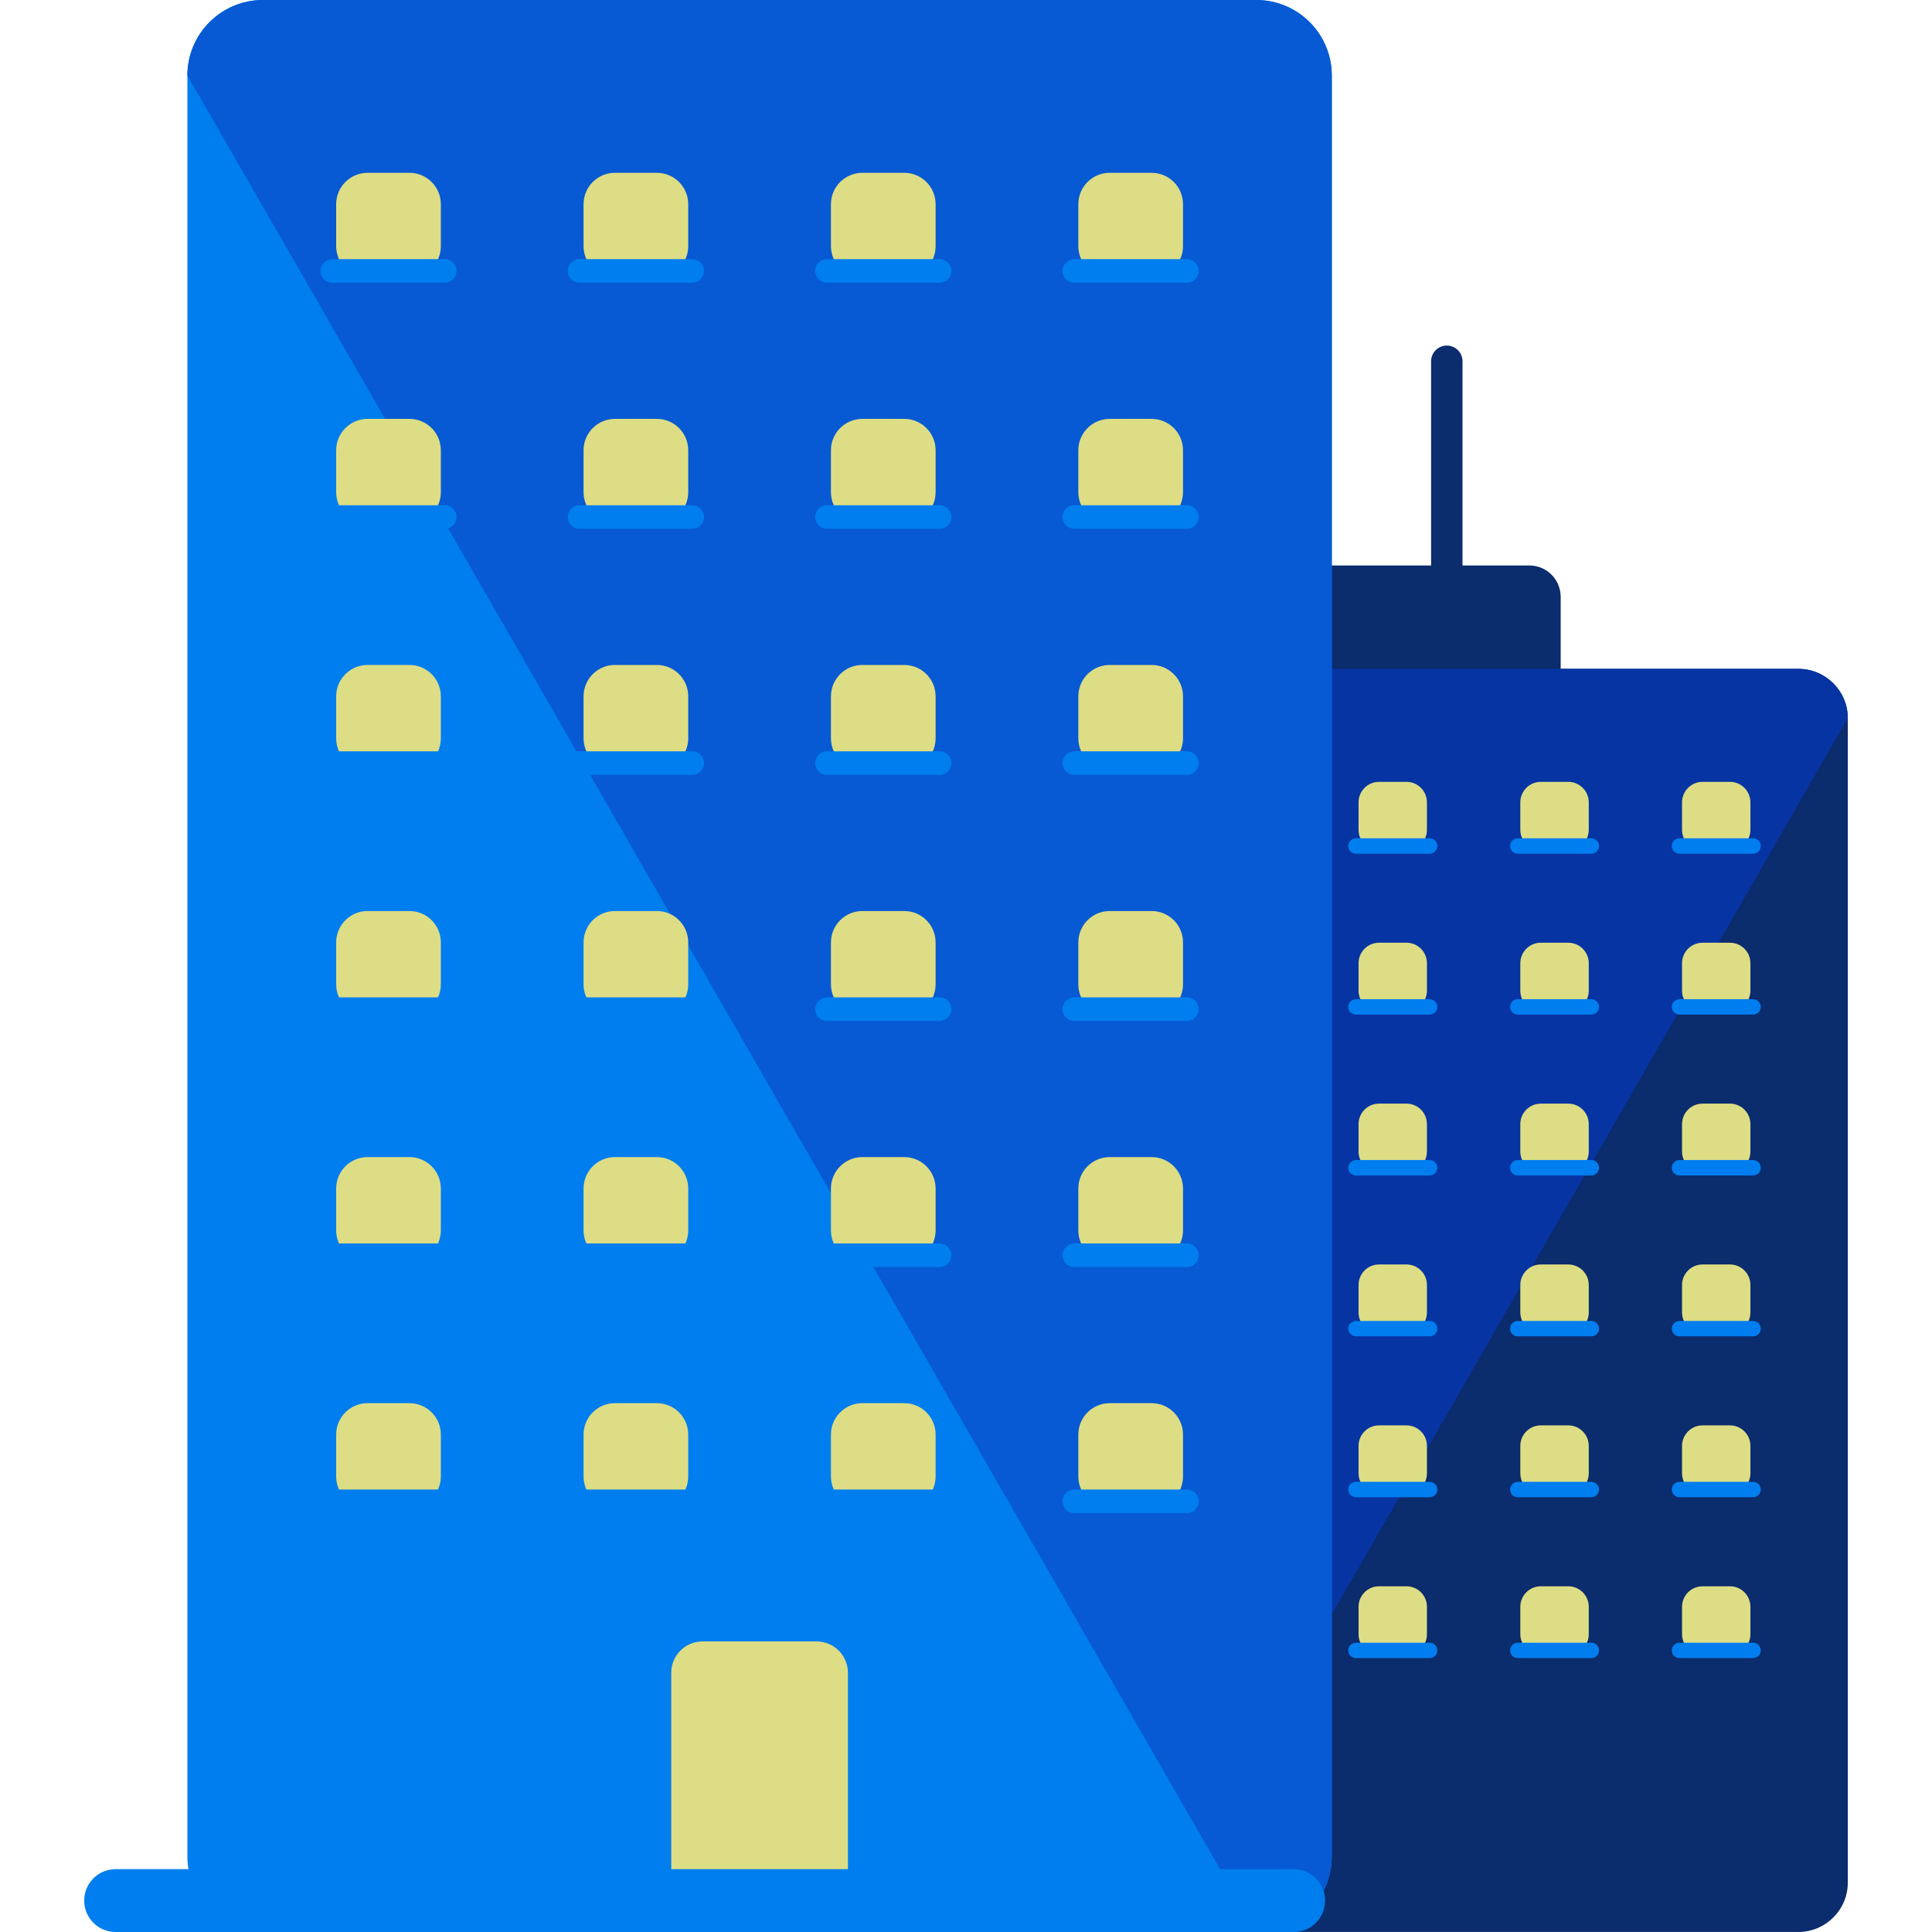 <?xml version="1.0" encoding="iso-8859-1"?>
<!-- Generator: Adobe Illustrator 19.0.0, SVG Export Plug-In . SVG Version: 6.00 Build 0)  -->
<svg version="1.1" id="Layer_1" xmlns="http://www.w3.org/2000/svg" xmlns:xlink="http://www.w3.org/1999/xlink" x="0px" y="0px"
	 viewBox="0 0 484.431 484.431" style="enable-background:new 0 0 484.431 484.431;" xml:space="preserve">
<g>
	<path style="fill:#0B2C6D;" d="M391.326,172.308c0,4.356-3.505,7.877-7.877,7.877h-59.077c-4.356,0-7.877-3.521-7.877-7.877
		v-22.646c0-4.356,3.521-7.877,7.877-7.877h59.077c4.372,0,7.877,3.521,7.877,7.877V172.308z"/>
	<path style="fill:#0B2C6D;" d="M288.075,167.708h162.848c6.829,0,12.398,5.553,12.398,12.375v291.966
		c0,6.821-5.569,12.375-12.398,12.375H288.075c-6.814,0-12.367-5.553-12.367-12.375V180.082
		C275.708,173.261,281.261,167.708,288.075,167.708z"/>
</g>
<path style="fill:#0734A3;" d="M288.075,484.431c-6.814,0-12.367-5.553-12.367-12.375V180.082c0-6.821,5.553-12.375,12.367-12.375
	h162.848c6.829,0,12.398,5.553,12.398,12.375"/>
<path style="fill:#DDDD85;" d="M421.754,208.053c0,2.836,2.308,5.152,5.151,5.152h6.861c2.844,0,5.136-2.316,5.136-5.152v-6.869
	c0-2.836-2.292-5.144-5.136-5.144h-6.861c-2.844,0-5.151,2.308-5.151,5.144V208.053z"/>
<path style="fill:#007EEF;" d="M419.186,212.126c0,1.071,0.859,1.938,1.922,1.938h18.464c1.063,0,1.922-0.866,1.922-1.938l0,0
	c0-1.063-0.859-1.93-1.922-1.93h-18.464C420.045,210.196,419.186,211.062,419.186,212.126L419.186,212.126z"/>
<path style="fill:#DDDD85;" d="M381.204,208.053c0,2.836,2.308,5.152,5.136,5.152h6.877c2.844,0,5.151-2.316,5.151-5.152v-6.869
	c0-2.836-2.308-5.144-5.151-5.144h-6.877c-2.828,0-5.136,2.308-5.136,5.144V208.053z"/>
<path style="fill:#007EEF;" d="M378.644,212.126c0,1.071,0.843,1.938,1.906,1.938h18.464c1.063,0,1.938-0.866,1.938-1.938l0,0
	c0-1.063-0.874-1.93-1.938-1.93H380.55C379.494,210.196,378.644,211.062,378.644,212.126L378.644,212.126z"/>
<path style="fill:#DDDD85;" d="M340.645,208.053c0,2.836,2.292,5.152,5.151,5.152h6.861c2.844,0,5.136-2.316,5.136-5.152v-6.869
	c0-2.836-2.292-5.144-5.136-5.144h-6.861c-2.859,0-5.151,2.308-5.151,5.144L340.645,208.053L340.645,208.053z"/>
<path style="fill:#007EEF;" d="M338.062,212.126c0,1.071,0.874,1.938,1.938,1.938h18.464c1.063,0,1.938-0.866,1.938-1.938l0,0
	c0-1.063-0.874-1.93-1.938-1.93h-18.464C338.936,210.196,338.062,211.062,338.062,212.126L338.062,212.126z"/>
<path style="fill:#DDDD85;" d="M300.095,208.053c0,2.836,2.292,5.152,5.152,5.152h6.845c2.859,0,5.167-2.316,5.167-5.152v-6.869
	c0-2.836-2.308-5.144-5.167-5.144h-6.845c-2.859,0-5.152,2.308-5.152,5.144V208.053z"/>
<path style="fill:#007EEF;" d="M297.511,212.126c0,1.071,0.874,1.938,1.938,1.938h18.464c1.063,0,1.922-0.866,1.922-1.938l0,0
	c0-1.063-0.859-1.93-1.922-1.93h-18.464C298.386,210.196,297.511,211.062,297.511,212.126L297.511,212.126z"/>
<path style="fill:#DDDD85;" d="M421.754,248.391c0,2.844,2.308,5.144,5.151,5.144h6.861c2.844,0,5.136-2.3,5.136-5.144v-6.861
	c0-2.851-2.292-5.152-5.136-5.152h-6.861c-2.844,0-5.151,2.3-5.151,5.152V248.391z"/>
<path style="fill:#007EEF;" d="M419.186,252.471c0,1.063,0.859,1.922,1.922,1.922h18.464c1.063,0,1.922-0.859,1.922-1.922l0,0
	c0-1.071-0.859-1.93-1.922-1.93h-18.464C420.045,250.541,419.186,251.4,419.186,252.471L419.186,252.471z"/>
<path style="fill:#DDDD85;" d="M381.204,248.391c0,2.844,2.308,5.144,5.136,5.144h6.877c2.844,0,5.151-2.3,5.151-5.144v-6.861
	c0-2.851-2.308-5.152-5.151-5.152h-6.877c-2.828,0-5.136,2.3-5.136,5.152V248.391z"/>
<path style="fill:#007EEF;" d="M378.644,252.471c0,1.063,0.843,1.922,1.906,1.922h18.464c1.063,0,1.938-0.859,1.938-1.922l0,0
	c0-1.071-0.874-1.93-1.938-1.93H380.55C379.494,250.541,378.644,251.4,378.644,252.471L378.644,252.471z"/>
<path style="fill:#DDDD85;" d="M340.645,248.391c0,2.844,2.292,5.144,5.151,5.144h6.861c2.844,0,5.136-2.3,5.136-5.144v-6.861
	c0-2.851-2.292-5.152-5.136-5.152h-6.861c-2.859,0-5.151,2.3-5.151,5.152L340.645,248.391L340.645,248.391z"/>
<path style="fill:#007EEF;" d="M338.062,252.471c0,1.063,0.874,1.922,1.938,1.922h18.464c1.063,0,1.938-0.859,1.938-1.922l0,0
	c0-1.071-0.874-1.93-1.938-1.93h-18.464C338.936,250.541,338.062,251.4,338.062,252.471L338.062,252.471z"/>
<path style="fill:#DDDD85;" d="M300.095,248.391c0,2.844,2.292,5.144,5.152,5.144h6.845c2.859,0,5.167-2.3,5.167-5.144v-6.861
	c0-2.851-2.308-5.152-5.167-5.152h-6.845c-2.859,0-5.152,2.3-5.152,5.152V248.391z"/>
<path style="fill:#007EEF;" d="M297.511,252.471c0,1.063,0.874,1.922,1.938,1.922h18.464c1.063,0,1.922-0.859,1.922-1.922l0,0
	c0-1.071-0.859-1.93-1.922-1.93h-18.464C298.386,250.541,297.511,251.4,297.511,252.471L297.511,252.471z"/>
<path style="fill:#DDDD85;" d="M421.754,288.729c0,2.844,2.308,5.151,5.151,5.151h6.861c2.844,0,5.136-2.308,5.136-5.151v-6.861
	c0-2.844-2.292-5.144-5.136-5.144h-6.861c-2.844,0-5.151,2.3-5.151,5.144V288.729z"/>
<path style="fill:#007EEF;" d="M419.186,292.809c0,1.071,0.859,1.93,1.922,1.93h18.464c1.063,0,1.922-0.859,1.922-1.93l0,0
	c0-1.063-0.859-1.938-1.922-1.938h-18.464C420.045,290.871,419.186,291.745,419.186,292.809L419.186,292.809z"/>
<path style="fill:#DDDD85;" d="M381.204,288.729c0,2.844,2.308,5.151,5.136,5.151h6.877c2.844,0,5.151-2.308,5.151-5.151v-6.861
	c0-2.844-2.308-5.144-5.151-5.144h-6.877c-2.828,0-5.136,2.3-5.136,5.144V288.729z"/>
<path style="fill:#007EEF;" d="M378.644,292.809c0,1.071,0.843,1.93,1.906,1.93h18.464c1.063,0,1.938-0.859,1.938-1.93l0,0
	c0-1.063-0.874-1.938-1.938-1.938H380.55C379.494,290.871,378.644,291.745,378.644,292.809L378.644,292.809z"/>
<path style="fill:#DDDD85;" d="M340.645,288.729c0,2.844,2.292,5.151,5.151,5.151h6.861c2.844,0,5.136-2.308,5.136-5.151v-6.861
	c0-2.844-2.292-5.144-5.136-5.144h-6.861c-2.859,0-5.151,2.3-5.151,5.144L340.645,288.729L340.645,288.729z"/>
<path style="fill:#007EEF;" d="M338.062,292.809c0,1.071,0.874,1.93,1.938,1.93h18.464c1.063,0,1.938-0.859,1.938-1.93l0,0
	c0-1.063-0.874-1.938-1.938-1.938h-18.464C338.936,290.871,338.062,291.745,338.062,292.809L338.062,292.809z"/>
<path style="fill:#DDDD85;" d="M300.095,288.729c0,2.844,2.292,5.151,5.152,5.151h6.845c2.859,0,5.167-2.308,5.167-5.151v-6.861
	c0-2.844-2.308-5.144-5.167-5.144h-6.845c-2.859,0-5.152,2.3-5.152,5.144V288.729z"/>
<path style="fill:#007EEF;" d="M297.511,292.809c0,1.071,0.874,1.93,1.938,1.93h18.464c1.063,0,1.922-0.859,1.922-1.93l0,0
	c0-1.063-0.859-1.938-1.922-1.938h-18.464C298.386,290.871,297.511,291.745,297.511,292.809L297.511,292.809z"/>
<path style="fill:#DDDD85;" d="M421.754,329.074c0,2.836,2.308,5.144,5.151,5.144h6.861c2.844,0,5.136-2.308,5.136-5.144v-6.869
	c0-2.851-2.292-5.152-5.136-5.152h-6.861c-2.844,0-5.151,2.3-5.151,5.152V329.074z"/>
<path style="fill:#007EEF;" d="M419.186,333.147c0,1.071,0.859,1.93,1.922,1.93h18.464c1.063,0,1.922-0.859,1.922-1.93l0,0
	c0-1.071-0.859-1.93-1.922-1.93h-18.464C420.045,331.217,419.186,332.075,419.186,333.147L419.186,333.147z"/>
<path style="fill:#DDDD85;" d="M381.204,329.074c0,2.836,2.308,5.144,5.136,5.144h6.877c2.844,0,5.151-2.308,5.151-5.144v-6.869
	c0-2.851-2.308-5.152-5.151-5.152h-6.877c-2.828,0-5.136,2.3-5.136,5.152V329.074z"/>
<path style="fill:#007EEF;" d="M378.644,333.147c0,1.071,0.843,1.93,1.906,1.93h18.464c1.063,0,1.938-0.859,1.938-1.93l0,0
	c0-1.071-0.874-1.93-1.938-1.93H380.55C379.494,331.217,378.644,332.075,378.644,333.147L378.644,333.147z"/>
<path style="fill:#DDDD85;" d="M340.645,329.074c0,2.836,2.292,5.144,5.151,5.144h6.861c2.844,0,5.136-2.308,5.136-5.144v-6.869
	c0-2.851-2.292-5.152-5.136-5.152h-6.861c-2.859,0-5.151,2.3-5.151,5.152L340.645,329.074L340.645,329.074z"/>
<path style="fill:#007EEF;" d="M338.062,333.147c0,1.071,0.874,1.93,1.938,1.93h18.464c1.063,0,1.938-0.859,1.938-1.93l0,0
	c0-1.071-0.874-1.93-1.938-1.93h-18.464C338.936,331.217,338.062,332.075,338.062,333.147L338.062,333.147z"/>
<path style="fill:#DDDD85;" d="M300.095,329.074c0,2.836,2.292,5.144,5.152,5.144h6.845c2.859,0,5.167-2.308,5.167-5.144v-6.869
	c0-2.851-2.308-5.152-5.167-5.152h-6.845c-2.859,0-5.152,2.3-5.152,5.152V329.074z"/>
<path style="fill:#007EEF;" d="M297.511,333.147c0,1.071,0.874,1.93,1.938,1.93h18.464c1.063,0,1.922-0.859,1.922-1.93l0,0
	c0-1.071-0.859-1.93-1.922-1.93h-18.464C298.386,331.217,297.511,332.075,297.511,333.147L297.511,333.147z"/>
<path style="fill:#DDDD85;" d="M421.754,369.404c0,2.851,2.308,5.152,5.151,5.152h6.861c2.844,0,5.136-2.3,5.136-5.152v-6.861
	c0-2.844-2.292-5.144-5.136-5.144h-6.861c-2.844,0-5.151,2.3-5.151,5.144V369.404z"/>
<path style="fill:#007EEF;" d="M419.186,373.484c0,1.071,0.859,1.93,1.922,1.93h18.464c1.063,0,1.922-0.859,1.922-1.93l0,0
	c0-1.063-0.859-1.93-1.922-1.93h-18.464C420.045,371.554,419.186,372.421,419.186,373.484L419.186,373.484z"/>
<path style="fill:#DDDD85;" d="M381.204,369.404c0,2.851,2.308,5.152,5.136,5.152h6.877c2.844,0,5.151-2.3,5.151-5.152v-6.861
	c0-2.844-2.308-5.144-5.151-5.144h-6.877c-2.828,0-5.136,2.3-5.136,5.144V369.404z"/>
<path style="fill:#007EEF;" d="M378.644,373.484c0,1.071,0.843,1.93,1.906,1.93h18.464c1.063,0,1.938-0.859,1.938-1.93l0,0
	c0-1.063-0.874-1.93-1.938-1.93H380.55C379.494,371.554,378.644,372.421,378.644,373.484L378.644,373.484z"/>
<path style="fill:#DDDD85;" d="M340.645,369.404c0,2.851,2.292,5.152,5.151,5.152h6.861c2.844,0,5.136-2.3,5.136-5.152v-6.861
	c0-2.844-2.292-5.144-5.136-5.144h-6.861c-2.859,0-5.151,2.3-5.151,5.144L340.645,369.404L340.645,369.404z"/>
<path style="fill:#007EEF;" d="M338.062,373.484c0,1.071,0.874,1.93,1.938,1.93h18.464c1.063,0,1.938-0.859,1.938-1.93l0,0
	c0-1.063-0.874-1.93-1.938-1.93h-18.464C338.936,371.554,338.062,372.421,338.062,373.484L338.062,373.484z"/>
<path style="fill:#DDDD85;" d="M300.095,369.404c0,2.851,2.292,5.152,5.152,5.152h6.845c2.859,0,5.167-2.3,5.167-5.152v-6.861
	c0-2.844-2.308-5.144-5.167-5.144h-6.845c-2.859,0-5.152,2.3-5.152,5.144V369.404z"/>
<path style="fill:#007EEF;" d="M297.511,373.484c0,1.071,0.874,1.93,1.938,1.93h18.464c1.063,0,1.922-0.859,1.922-1.93l0,0
	c0-1.063-0.859-1.93-1.922-1.93h-18.464C298.386,371.554,297.511,372.421,297.511,373.484L297.511,373.484z"/>
<path style="fill:#DDDD85;" d="M421.754,409.758c0,2.844,2.308,5.144,5.151,5.144h6.861c2.844,0,5.136-2.3,5.136-5.144v-6.861
	c0-2.851-2.292-5.151-5.136-5.151h-6.861c-2.844,0-5.151,2.3-5.151,5.151V409.758z"/>
<path style="fill:#007EEF;" d="M419.186,413.83c0,1.063,0.859,1.922,1.922,1.922h18.464c1.063,0,1.922-0.859,1.922-1.922l0,0
	c0-1.079-0.859-1.938-1.922-1.938h-18.464C420.045,411.892,419.186,412.751,419.186,413.83L419.186,413.83z"/>
<path style="fill:#DDDD85;" d="M381.204,409.758c0,2.844,2.308,5.144,5.136,5.144h6.877c2.844,0,5.151-2.3,5.151-5.144v-6.861
	c0-2.851-2.308-5.151-5.151-5.151h-6.877c-2.828,0-5.136,2.3-5.136,5.151V409.758z"/>
<path style="fill:#007EEF;" d="M378.644,413.83c0,1.063,0.843,1.922,1.906,1.922h18.464c1.063,0,1.938-0.859,1.938-1.922l0,0
	c0-1.079-0.874-1.938-1.938-1.938H380.55C379.494,411.892,378.644,412.751,378.644,413.83L378.644,413.83z"/>
<path style="fill:#DDDD85;" d="M340.645,409.758c0,2.844,2.292,5.144,5.151,5.144h6.861c2.844,0,5.136-2.3,5.136-5.144v-6.861
	c0-2.851-2.292-5.151-5.136-5.151h-6.861c-2.859,0-5.151,2.3-5.151,5.151L340.645,409.758L340.645,409.758z"/>
<path style="fill:#007EEF;" d="M338.062,413.83c0,1.063,0.874,1.922,1.938,1.922h18.464c1.063,0,1.938-0.859,1.938-1.922l0,0
	c0-1.079-0.874-1.938-1.938-1.938h-18.464C338.936,411.892,338.062,412.751,338.062,413.83L338.062,413.83z"/>
<path style="fill:#DDDD85;" d="M300.095,409.758c0,2.844,2.292,5.144,5.152,5.144h6.845c2.859,0,5.167-2.3,5.167-5.144v-6.861
	c0-2.851-2.308-5.151-5.167-5.151h-6.845c-2.859,0-5.152,2.3-5.152,5.151V409.758z"/>
<g>
	<path style="fill:#007EEF;" d="M297.511,413.83c0,1.063,0.874,1.922,1.938,1.922h18.464c1.063,0,1.922-0.859,1.922-1.922l0,0
		c0-1.079-0.859-1.938-1.922-1.938h-18.464C298.386,411.892,297.511,412.751,297.511,413.83L297.511,413.83z"/>
	<path style="fill:#007EEF;" d="M314.998,0H65.922C55.477,0,46.986,8.491,46.986,18.928v446.566
		c0,10.437,8.491,18.928,18.936,18.928h249.076c10.445,0,18.936-8.491,18.936-18.928V18.928C333.942,8.491,325.443,0,314.998,0z"/>
</g>
<path style="fill:#075AD3;" d="M314.998,484.431c10.445,0,18.936-8.491,18.936-18.928V18.928C333.934,8.491,325.443,0,314.998,0
	H65.922C55.477,0,46.986,8.491,46.986,18.928"/>
<path style="fill:#DDDD85;" d="M110.537,61.708c0,4.356-3.521,7.877-7.877,7.877H92.168c-4.34,0-7.877-3.521-7.877-7.877v-10.5
	c0-4.356,3.537-7.877,7.877-7.877h10.492c4.356,0,7.877,3.521,7.877,7.877V61.708z"/>
<path style="fill:#007EEF;" d="M114.475,67.938c0,1.631-1.323,2.954-2.954,2.954H83.291c-1.631,0-2.954-1.323-2.954-2.954l0,0
	c0-1.631,1.323-2.954,2.954-2.954h28.231C113.152,64.985,114.475,66.308,114.475,67.938L114.475,67.938z"/>
<path style="fill:#DDDD85;" d="M172.568,61.708c0,4.356-3.521,7.877-7.877,7.877h-10.492c-4.356,0-7.877-3.521-7.877-7.877v-10.5
	c0-4.356,3.521-7.877,7.877-7.877h10.492c4.356,0,7.877,3.521,7.877,7.877V61.708z"/>
<path style="fill:#007EEF;" d="M176.506,67.938c0,1.631-1.323,2.954-2.954,2.954h-28.231c-1.631,0-2.954-1.323-2.954-2.954l0,0
	c0-1.631,1.323-2.954,2.954-2.954h28.231C175.183,64.985,176.506,66.308,176.506,67.938L176.506,67.938z"/>
<path style="fill:#DDDD85;" d="M234.598,61.708c0,4.356-3.521,7.877-7.877,7.877h-10.492c-4.34,0-7.877-3.521-7.877-7.877v-10.5
	c0-4.356,3.537-7.877,7.877-7.877h10.492c4.356,0,7.877,3.521,7.877,7.877V61.708z"/>
<path style="fill:#007EEF;" d="M238.537,67.938c0,1.631-1.323,2.954-2.954,2.954h-28.231c-1.631,0-2.954-1.323-2.954-2.954l0,0
	c0-1.631,1.323-2.954,2.954-2.954h28.231C237.214,64.985,238.537,66.308,238.537,67.938L238.537,67.938z"/>
<path style="fill:#DDDD85;" d="M296.629,61.708c0,4.356-3.521,7.877-7.877,7.877H278.26c-4.356,0-7.877-3.521-7.877-7.877v-10.5
	c0-4.356,3.521-7.877,7.877-7.877h10.492c4.356,0,7.877,3.521,7.877,7.877V61.708z"/>
<path style="fill:#007EEF;" d="M300.568,67.938c0,1.631-1.323,2.954-2.954,2.954h-28.231c-1.631,0-2.954-1.323-2.954-2.954l0,0
	c0-1.631,1.323-2.954,2.954-2.954h28.231C299.244,64.985,300.568,66.308,300.568,67.938L300.568,67.938z"/>
<path style="fill:#DDDD85;" d="M110.537,123.408c0,4.356-3.521,7.877-7.877,7.877H92.168c-4.34,0-7.877-3.521-7.877-7.877v-10.5
	c0-4.356,3.537-7.877,7.877-7.877h10.492c4.356,0,7.877,3.521,7.877,7.877V123.408z"/>
<path style="fill:#007EEF;" d="M114.475,129.638c0,1.631-1.323,2.954-2.954,2.954H83.291c-1.631,0-2.954-1.323-2.954-2.954l0,0
	c0-1.631,1.323-2.954,2.954-2.954h28.231C113.152,126.685,114.475,128.008,114.475,129.638L114.475,129.638z"/>
<path style="fill:#DDDD85;" d="M172.568,123.408c0,4.356-3.521,7.877-7.877,7.877h-10.492c-4.356,0-7.877-3.521-7.877-7.877v-10.5
	c0-4.356,3.521-7.877,7.877-7.877h10.492c4.356,0,7.877,3.521,7.877,7.877V123.408z"/>
<path style="fill:#007EEF;" d="M176.506,129.638c0,1.631-1.323,2.954-2.954,2.954h-28.231c-1.631,0-2.954-1.323-2.954-2.954l0,0
	c0-1.631,1.323-2.954,2.954-2.954h28.231C175.183,126.685,176.506,128.008,176.506,129.638L176.506,129.638z"/>
<path style="fill:#DDDD85;" d="M234.598,123.408c0,4.356-3.521,7.877-7.877,7.877h-10.492c-4.34,0-7.877-3.521-7.877-7.877v-10.5
	c0-4.356,3.537-7.877,7.877-7.877h10.492c4.356,0,7.877,3.521,7.877,7.877V123.408z"/>
<path style="fill:#007EEF;" d="M238.537,129.638c0,1.631-1.323,2.954-2.954,2.954h-28.231c-1.631,0-2.954-1.323-2.954-2.954l0,0
	c0-1.631,1.323-2.954,2.954-2.954h28.231C237.214,126.685,238.537,128.008,238.537,129.638L238.537,129.638z"/>
<path style="fill:#DDDD85;" d="M296.629,123.408c0,4.356-3.521,7.877-7.877,7.877H278.26c-4.356,0-7.877-3.521-7.877-7.877v-10.5
	c0-4.356,3.521-7.877,7.877-7.877h10.492c4.356,0,7.877,3.521,7.877,7.877V123.408z"/>
<path style="fill:#007EEF;" d="M300.568,129.638c0,1.631-1.323,2.954-2.954,2.954h-28.231c-1.631,0-2.954-1.323-2.954-2.954l0,0
	c0-1.631,1.323-2.954,2.954-2.954h28.231C299.244,126.685,300.568,128.008,300.568,129.638L300.568,129.638z"/>
<path style="fill:#DDDD85;" d="M110.537,185.108c0,4.356-3.521,7.877-7.877,7.877H92.168c-4.34,0-7.877-3.521-7.877-7.877v-10.5
	c0-4.356,3.537-7.877,7.877-7.877h10.492c4.356,0,7.877,3.521,7.877,7.877V185.108z"/>
<path style="fill:#007EEF;" d="M114.475,191.338c0,1.631-1.323,2.954-2.954,2.954H83.291c-1.631,0-2.954-1.323-2.954-2.954l0,0
	c0-1.631,1.323-2.954,2.954-2.954h28.231C113.152,188.384,114.475,189.708,114.475,191.338L114.475,191.338z"/>
<path style="fill:#DDDD85;" d="M172.568,185.108c0,4.356-3.521,7.877-7.877,7.877h-10.492c-4.356,0-7.877-3.521-7.877-7.877v-10.5
	c0-4.356,3.521-7.877,7.877-7.877h10.492c4.356,0,7.877,3.521,7.877,7.877V185.108z"/>
<path style="fill:#007EEF;" d="M176.506,191.338c0,1.631-1.323,2.954-2.954,2.954h-28.231c-1.631,0-2.954-1.323-2.954-2.954l0,0
	c0-1.631,1.323-2.954,2.954-2.954h28.231C175.183,188.384,176.506,189.708,176.506,191.338L176.506,191.338z"/>
<path style="fill:#DDDD85;" d="M234.598,185.108c0,4.356-3.521,7.877-7.877,7.877h-10.492c-4.34,0-7.877-3.521-7.877-7.877v-10.5
	c0-4.356,3.537-7.877,7.877-7.877h10.492c4.356,0,7.877,3.521,7.877,7.877V185.108z"/>
<path style="fill:#007EEF;" d="M238.537,191.338c0,1.631-1.323,2.954-2.954,2.954h-28.231c-1.631,0-2.954-1.323-2.954-2.954l0,0
	c0-1.631,1.323-2.954,2.954-2.954h28.231C237.214,188.384,238.537,189.708,238.537,191.338L238.537,191.338z"/>
<path style="fill:#DDDD85;" d="M296.629,185.108c0,4.356-3.521,7.877-7.877,7.877H278.26c-4.356,0-7.877-3.521-7.877-7.877v-10.5
	c0-4.356,3.521-7.877,7.877-7.877h10.492c4.356,0,7.877,3.521,7.877,7.877V185.108z"/>
<path style="fill:#007EEF;" d="M300.568,191.338c0,1.631-1.323,2.954-2.954,2.954h-28.231c-1.631,0-2.954-1.323-2.954-2.954l0,0
	c0-1.631,1.323-2.954,2.954-2.954h28.231C299.244,188.384,300.568,189.708,300.568,191.338L300.568,191.338z"/>
<path style="fill:#DDDD85;" d="M110.537,246.808c0,4.356-3.521,7.877-7.877,7.877H92.168c-4.34,0-7.877-3.521-7.877-7.877v-10.5
	c0-4.356,3.537-7.877,7.877-7.877h10.492c4.356,0,7.877,3.521,7.877,7.877V246.808z"/>
<path style="fill:#007EEF;" d="M114.475,253.038c0,1.631-1.323,2.954-2.954,2.954H83.291c-1.631,0-2.954-1.323-2.954-2.954l0,0
	c0-1.631,1.323-2.954,2.954-2.954h28.231C113.152,250.084,114.475,251.408,114.475,253.038L114.475,253.038z"/>
<path style="fill:#DDDD85;" d="M172.568,246.808c0,4.356-3.521,7.877-7.877,7.877h-10.492c-4.356,0-7.877-3.521-7.877-7.877v-10.5
	c0-4.356,3.521-7.877,7.877-7.877h10.492c4.356,0,7.877,3.521,7.877,7.877V246.808z"/>
<path style="fill:#007EEF;" d="M176.506,253.038c0,1.631-1.323,2.954-2.954,2.954h-28.231c-1.631,0-2.954-1.323-2.954-2.954l0,0
	c0-1.631,1.323-2.954,2.954-2.954h28.231C175.183,250.084,176.506,251.408,176.506,253.038L176.506,253.038z"/>
<path style="fill:#DDDD85;" d="M234.598,246.808c0,4.356-3.521,7.877-7.877,7.877h-10.492c-4.34,0-7.877-3.521-7.877-7.877v-10.5
	c0-4.356,3.537-7.877,7.877-7.877h10.492c4.356,0,7.877,3.521,7.877,7.877V246.808z"/>
<path style="fill:#007EEF;" d="M238.537,253.038c0,1.631-1.323,2.954-2.954,2.954h-28.231c-1.631,0-2.954-1.323-2.954-2.954l0,0
	c0-1.631,1.323-2.954,2.954-2.954h28.231C237.214,250.084,238.537,251.408,238.537,253.038L238.537,253.038z"/>
<path style="fill:#DDDD85;" d="M296.629,246.808c0,4.356-3.521,7.877-7.877,7.877H278.26c-4.356,0-7.877-3.521-7.877-7.877v-10.5
	c0-4.356,3.521-7.877,7.877-7.877h10.492c4.356,0,7.877,3.521,7.877,7.877V246.808z"/>
<path style="fill:#007EEF;" d="M300.568,253.038c0,1.631-1.323,2.954-2.954,2.954h-28.231c-1.631,0-2.954-1.323-2.954-2.954l0,0
	c0-1.631,1.323-2.954,2.954-2.954h28.231C299.244,250.084,300.568,251.408,300.568,253.038L300.568,253.038z"/>
<path style="fill:#DDDD85;" d="M110.537,308.508c0,4.356-3.521,7.877-7.877,7.877H92.168c-4.34,0-7.877-3.521-7.877-7.877v-10.5
	c0-4.356,3.537-7.877,7.877-7.877h10.492c4.356,0,7.877,3.521,7.877,7.877V308.508z"/>
<path style="fill:#007EEF;" d="M114.475,314.738c0,1.631-1.323,2.954-2.954,2.954H83.291c-1.631,0-2.954-1.323-2.954-2.954l0,0
	c0-1.631,1.323-2.954,2.954-2.954h28.231C113.152,311.784,114.475,313.108,114.475,314.738L114.475,314.738z"/>
<path style="fill:#DDDD85;" d="M172.568,308.508c0,4.356-3.521,7.877-7.877,7.877h-10.492c-4.356,0-7.877-3.521-7.877-7.877v-10.5
	c0-4.356,3.521-7.877,7.877-7.877h10.492c4.356,0,7.877,3.521,7.877,7.877V308.508z"/>
<path style="fill:#007EEF;" d="M176.506,314.738c0,1.631-1.323,2.954-2.954,2.954h-28.231c-1.631,0-2.954-1.323-2.954-2.954l0,0
	c0-1.631,1.323-2.954,2.954-2.954h28.231C175.183,311.784,176.506,313.108,176.506,314.738L176.506,314.738z"/>
<path style="fill:#DDDD85;" d="M234.598,308.508c0,4.356-3.521,7.877-7.877,7.877h-10.492c-4.34,0-7.877-3.521-7.877-7.877v-10.5
	c0-4.356,3.537-7.877,7.877-7.877h10.492c4.356,0,7.877,3.521,7.877,7.877V308.508z"/>
<path style="fill:#007EEF;" d="M238.537,314.738c0,1.631-1.323,2.954-2.954,2.954h-28.231c-1.631,0-2.954-1.323-2.954-2.954l0,0
	c0-1.631,1.323-2.954,2.954-2.954h28.231C237.214,311.784,238.537,313.108,238.537,314.738L238.537,314.738z"/>
<path style="fill:#DDDD85;" d="M296.629,308.508c0,4.356-3.521,7.877-7.877,7.877H278.26c-4.356,0-7.877-3.521-7.877-7.877v-10.5
	c0-4.356,3.521-7.877,7.877-7.877h10.492c4.356,0,7.877,3.521,7.877,7.877V308.508z"/>
<path style="fill:#007EEF;" d="M300.568,314.738c0,1.631-1.323,2.954-2.954,2.954h-28.231c-1.631,0-2.954-1.323-2.954-2.954l0,0
	c0-1.631,1.323-2.954,2.954-2.954h28.231C299.244,311.784,300.568,313.108,300.568,314.738L300.568,314.738z"/>
<path style="fill:#DDDD85;" d="M110.537,370.208c0,4.356-3.521,7.877-7.877,7.877H92.168c-4.34,0-7.877-3.521-7.877-7.877v-10.5
	c0-4.356,3.537-7.877,7.877-7.877h10.492c4.356,0,7.877,3.521,7.877,7.877V370.208z"/>
<path style="fill:#007EEF;" d="M114.475,376.438c0,1.631-1.323,2.954-2.954,2.954H83.291c-1.631,0-2.954-1.323-2.954-2.954l0,0
	c0-1.631,1.323-2.954,2.954-2.954h28.231C113.152,373.484,114.475,374.808,114.475,376.438L114.475,376.438z"/>
<path style="fill:#DDDD85;" d="M172.568,370.208c0,4.356-3.521,7.877-7.877,7.877h-10.492c-4.356,0-7.877-3.521-7.877-7.877v-10.5
	c0-4.356,3.521-7.877,7.877-7.877h10.492c4.356,0,7.877,3.521,7.877,7.877V370.208z"/>
<path style="fill:#007EEF;" d="M176.506,376.438c0,1.631-1.323,2.954-2.954,2.954h-28.231c-1.631,0-2.954-1.323-2.954-2.954l0,0
	c0-1.631,1.323-2.954,2.954-2.954h28.231C175.183,373.484,176.506,374.808,176.506,376.438L176.506,376.438z"/>
<path style="fill:#DDDD85;" d="M234.598,370.208c0,4.356-3.521,7.877-7.877,7.877h-10.492c-4.34,0-7.877-3.521-7.877-7.877v-10.5
	c0-4.356,3.537-7.877,7.877-7.877h10.492c4.356,0,7.877,3.521,7.877,7.877V370.208z"/>
<path style="fill:#007EEF;" d="M238.537,376.438c0,1.631-1.323,2.954-2.954,2.954h-28.231c-1.631,0-2.954-1.323-2.954-2.954l0,0
	c0-1.631,1.323-2.954,2.954-2.954h28.231C237.214,373.484,238.537,374.808,238.537,376.438L238.537,376.438z"/>
<path style="fill:#DDDD85;" d="M296.629,370.208c0,4.356-3.521,7.877-7.877,7.877H278.26c-4.356,0-7.877-3.521-7.877-7.877v-10.5
	c0-4.356,3.521-7.877,7.877-7.877h10.492c4.356,0,7.877,3.521,7.877,7.877V370.208z"/>
<path style="fill:#007EEF;" d="M300.568,376.438c0,1.631-1.323,2.954-2.954,2.954h-28.231c-1.631,0-2.954-1.323-2.954-2.954l0,0
	c0-1.631,1.323-2.954,2.954-2.954h28.231C299.244,373.484,300.568,374.808,300.568,376.438L300.568,376.438z"/>
<path style="fill:#DDDD85;" d="M204.737,411.569h-28.554c-4.356,0-7.877,3.521-7.877,7.877v64.985h44.308v-64.985
	C212.614,415.09,209.093,411.569,204.737,411.569z"/>
<path style="fill:#0B2C6D;" d="M366.71,155.569c0,2.174-1.757,3.938-3.938,3.938l0,0c-2.166,0-3.938-1.764-3.938-3.938V90.585
	c0-2.174,1.772-3.938,3.938-3.938l0,0c2.182,0,3.938,1.764,3.938,3.938V155.569z"/>
<path style="fill:#007EEF;" d="M332.249,476.554c0,4.356-3.505,7.877-7.877,7.877H28.987c-4.356,0-7.877-3.521-7.877-7.877l0,0
	c0-4.356,3.521-7.877,7.877-7.877h295.385C328.736,468.677,332.249,472.198,332.249,476.554L332.249,476.554z"/>
<g>
</g>
<g>
</g>
<g>
</g>
<g>
</g>
<g>
</g>
<g>
</g>
<g>
</g>
<g>
</g>
<g>
</g>
<g>
</g>
<g>
</g>
<g>
</g>
<g>
</g>
<g>
</g>
<g>
</g>
</svg>
